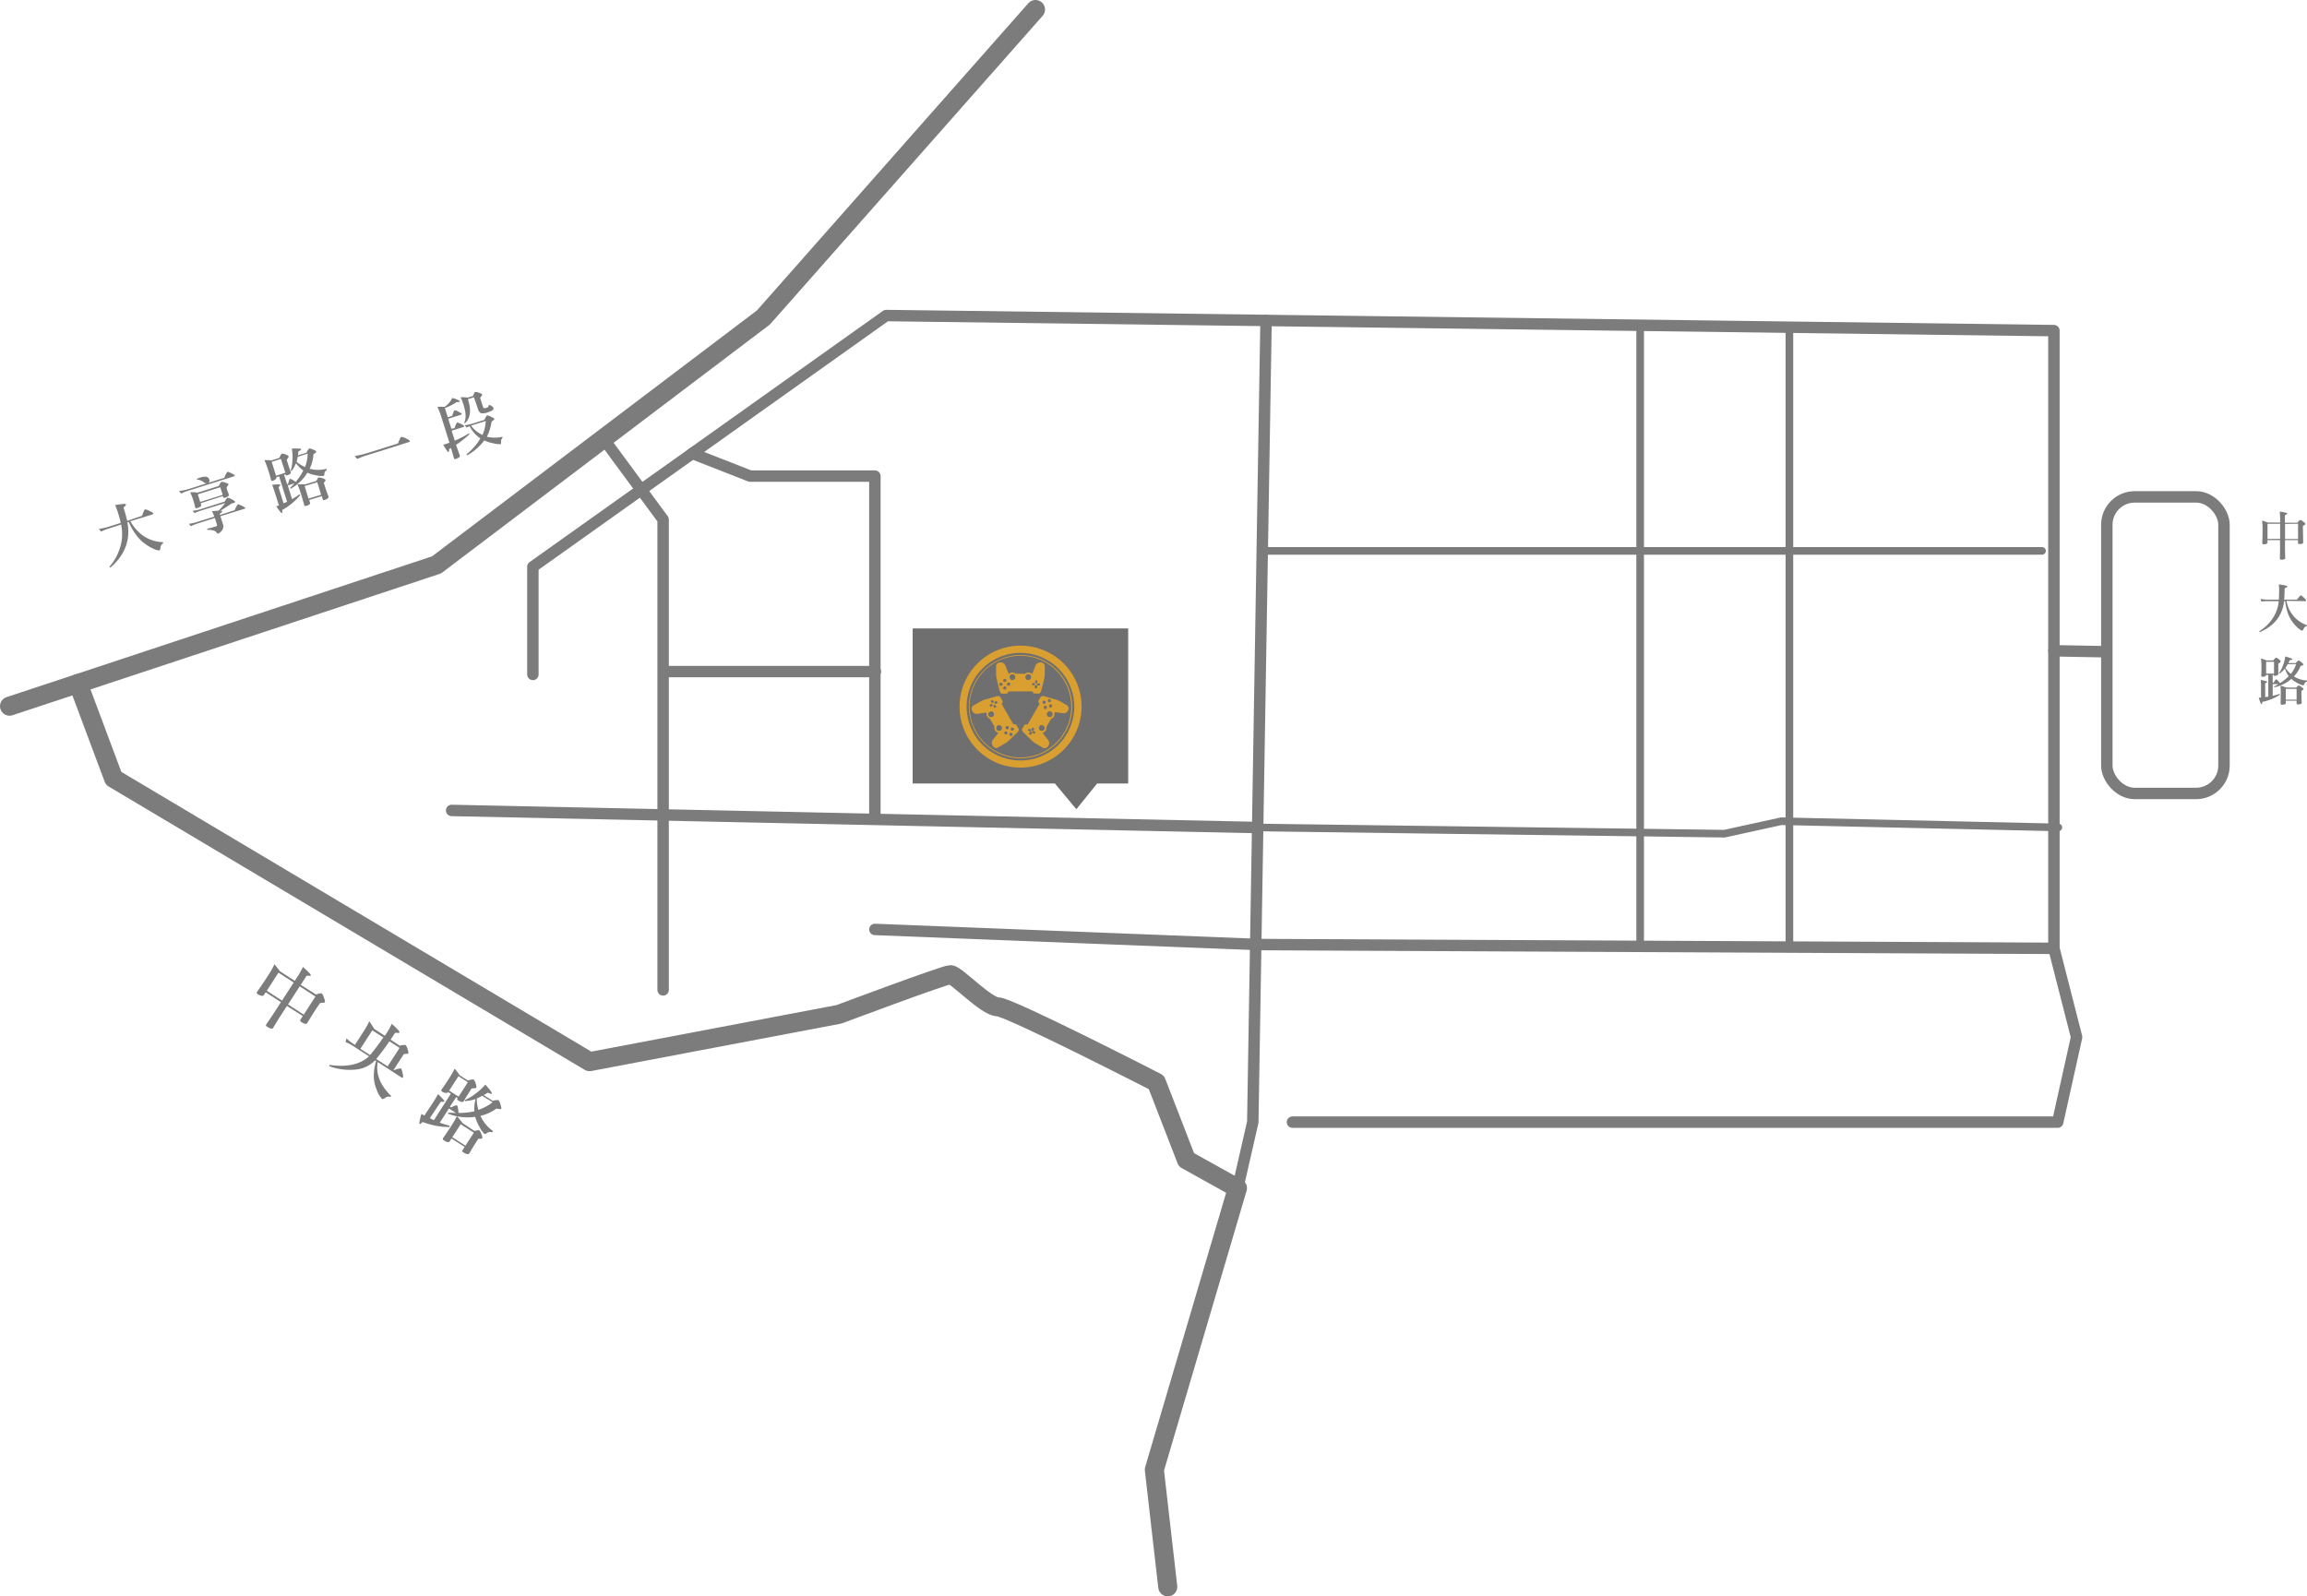 <svg id="圖層_1" data-name="圖層 1" xmlns="http://www.w3.org/2000/svg" viewBox="0 0 605.28 418.94"><defs><style>.cls-1,.cls-2,.cls-5{fill:none;stroke:#7c7c7c;stroke-linecap:round;stroke-linejoin:round;}.cls-1{stroke-width:3px;}.cls-2{stroke-width:2px;}.cls-3{fill:#706f6f;}.cls-4{fill:#d99f30;}.cls-5{stroke-width:5px;}.cls-6{fill:#7c7c7c;}</style></defs><title>map2</title><line class="cls-1" x1="174.11" y1="176.25" x2="229.67" y2="176.25"/><line class="cls-2" x1="331.32" y1="144.57" x2="535.76" y2="144.57"/><polyline class="cls-2" points="328.69 217.15 452.43 218.79 467.37 215.52 540.04 217.15"/><polygon class="cls-3" points="296 205.61 287.86 205.61 282.4 212.38 276.76 205.61 239.45 205.61 239.45 164.92 296 164.92 296 205.61"/><path class="cls-4" d="M330.82,246.59l-.37-.22a.44.44,0,1,1-.8-.13.45.45,0,0,1,.18-.17,2,2,0,0,0-2.21.93l-.11.19-3.17,5.49-.11.19a2,2,0,0,0,.73,2.7l.55.32a2,2,0,0,0,2.7-.72l.15-.27.07-.13h0l.85-1.47,1.24-2.15h0l.85-1.47.07-.12.16-.27A2,2,0,0,0,330.82,246.59Zm-.86,1a.46.46,0,1,1,.17.63.46.46,0,0,1-.17-.63l0,0Zm-.53.82a.43.43,0,0,1-.15.16.46.46,0,0,1-.69-.52v-.1a.46.46,0,0,1,.8.46h0Zm-1.15-1.79a.46.46,0,1,1,.17.63.46.46,0,0,1-.17-.63l0,0Zm-2.08,7.18-.22.38a.13.13,0,0,1-.09.06l-.34.07a.09.09,0,0,1-.09,0l-.1-.33a.13.13,0,0,1,0-.11l.22-.38a.13.13,0,0,1,.18,0l.39.23a.13.13,0,0,1,0,.12Zm-1.76.47a.13.13,0,0,1,0-.18l.23-.39a.13.13,0,0,1,.18,0l.38.22a.13.13,0,0,1,.06.09l.08.34a.09.09,0,0,1,0,.09l-.33.1a.14.14,0,0,1-.11,0Zm1,.77-.22.38a.13.13,0,0,1-.18,0l-.39-.23a.13.13,0,0,1,0-.18l.22-.38a.14.14,0,0,1,.09-.06l.34-.07a.09.09,0,0,1,.09,0l.1.33a.13.13,0,0,1,0,.15Zm1-.28-.23.39a.13.13,0,0,1-.18,0l-.38-.22a.13.13,0,0,1-.06-.09l-.07-.34a.09.09,0,0,1,0-.09l.33-.1a.13.13,0,0,1,.11,0l.38.22a.13.13,0,0,1,.06.22Zm2.29-.75a.8.8,0,0,1-.84.38.76.76,0,0,1-.25-.09.8.8,0,1,1,1.1-.29Zm2.09-3.62a.8.8,0,1,1-.69-1.2h0a.79.79,0,0,1,.4.11.81.81,0,0,1,.21.17.8.8,0,0,1,.09.91Z" transform="translate(-54.72 -62.55)"/><path class="cls-4" d="M329.73,256.8l-1.47-1.89-.07-.09-.2-.26-.14-.16a.76.76,0,0,1-.25-.09.8.8,0,0,1-.29-.29h-.06l-.46-.2-2.53-1.09h0a.64.64,0,0,0-.86.24l-.49.85c-.14.24,0,.43.11.66a1.9,1.9,0,0,0,.31.39l2.07,2a6.84,6.84,0,0,0,1.36,1l1.45.83a1,1,0,0,0,1.4-.17l.08-.11.14-.25A1.2,1.2,0,0,0,329.73,256.8Zm-3.33-2-.23.39a.13.13,0,0,1-.18,0l-.38-.22a.13.13,0,0,1-.06-.09l-.07-.34a.09.09,0,0,1,0-.09l.33-.1a.13.13,0,0,1,.11,0l.38.22a.13.13,0,0,1,.11.15v0Zm-1.37.7-.39-.23a.13.13,0,0,1,0-.18l.22-.38a.14.14,0,0,1,.09-.06l.34-.07a.09.09,0,0,1,.09,0l.1.33a.13.13,0,0,1,0,.11l-.22.38a.13.13,0,0,1-.18,0Zm.28-1.65.22-.38a.13.13,0,0,1,.18,0l.39.23a.13.13,0,0,1,0,.18l-.22.38a.13.13,0,0,1-.09.06l-.34.07a.09.09,0,0,1-.09,0l-.1-.33a.13.13,0,0,1,0-.18l.05,0Zm-1,.27.23-.39a.13.13,0,0,1,.18,0l.38.22a.13.13,0,0,1,.06.09l.08.34a.09.09,0,0,1,0,.09l-.33.1a.14.14,0,0,1-.11,0l-.38-.22a.13.13,0,0,1,0-.18l0,0Z" transform="translate(-54.72 -62.55)"/><path class="cls-4" d="M329.23,253.31a1.22,1.22,0,1,0-1,1.5h.15a1.22,1.22,0,0,0,.85-1.47Zm-1.34,1.08a.76.76,0,0,1-.25-.09.81.81,0,1,1,.25.09Z" transform="translate(-54.72 -62.55)"/><path class="cls-4" d="M334.62,247.62l-1.44-.84a6.94,6.94,0,0,0-1.56-.67l-2.76-.79a1.9,1.9,0,0,0-.5-.07c-.27,0-.49,0-.63.23l-.49.85a.63.63,0,0,0,.22.86h0l1.12.83v-.1a.46.46,0,0,1,.8.46h0a.43.43,0,0,1-.15.16l.4.3.4.3h0a.79.79,0,0,1,.4.11.81.81,0,0,1,.21.17h.64l2.37.32a1.2,1.2,0,0,0,1.2-.59l.15-.25A1,1,0,0,0,334.62,247.62Zm-4.49.58a.46.46,0,1,1,.63-.17.46.46,0,0,1-.63.17h0Zm-1.06-1.14a.46.46,0,1,1-.17-.63.46.46,0,0,1,.17.63h0Zm.53-.82a.45.45,0,0,1,.18-.17.46.46,0,0,1,.67.3h0a.44.44,0,1,1-.8-.13Z" transform="translate(-54.72 -62.55)"/><path class="cls-4" d="M331.32,249.69v-.14a1.22,1.22,0,1,0-.81,1.61h0a1.22,1.22,0,0,0,.85-1.47Zm-1.59,1a.8.8,0,0,1,.4-1.5h0a.79.79,0,0,1,.4.11.81.81,0,0,1,.21.17.8.8,0,0,1-1,1.22Z" transform="translate(-54.72 -62.55)"/><path class="cls-4" d="M325.84,239.38h-6.79a2,2,0,0,0-2,2v.43a.45.45,0,0,1,.31-.12.46.46,0,1,1-.24.86A2,2,0,0,0,319,244h6.79a2,2,0,0,0,2-2v-.63A2,2,0,0,0,325.84,239.38Zm.36,1.82a.13.13,0,0,1,.13-.13h.45a.13.13,0,0,1,.13.13h0v.44a.13.13,0,0,1,0,.1l-.25.23a.08.08,0,0,1-.11,0l-.25-.23a.13.13,0,0,1,0-.1Zm-1.67-1.74a.8.8,0,0,1,.76.54.75.75,0,0,1,0,.26.77.77,0,0,1-.11.4.8.8,0,1,1-.69-1.2Zm-4.18,0a.8.8,0,1,1,0,1.61.79.79,0,0,1-.69-.4.77.77,0,0,1-.11-.4.8.8,0,0,1,.8-.8Zm-2,4.1a.46.46,0,1,1,.46-.46.46.46,0,0,1-.46.46Zm0-2a.46.46,0,1,1,.46-.46.46.46,0,0,1-.46.46Zm1.08,1h-.11a.46.46,0,0,1,0-.92.45.45,0,0,1,.21,0,.46.46,0,0,1-.1.86Zm6.62-.09h-.44a.13.13,0,0,1-.13-.13h0v-.45a.13.13,0,0,1,.13-.13H326a.13.13,0,0,1,.1,0l.23.25a.09.09,0,0,1,0,.11l-.23.25a.13.13,0,0,1-.09.07Zm.86.58a.13.13,0,0,1-.13.13h-.45a.13.13,0,0,1-.13-.13h0v-.44a.13.13,0,0,1,0-.1l.25-.23a.09.09,0,0,1,.11,0l.25.23a.13.13,0,0,1,0,.1Zm.71-.71a.13.13,0,0,1-.13.13H327a.13.13,0,0,1-.1,0l-.23-.25a.09.09,0,0,1,0-.11l.23-.25a.13.13,0,0,1,.1,0h.44a.13.13,0,0,1,.13.13h0Z" transform="translate(-54.72 -62.55)"/><path class="cls-4" d="M327.84,236.41h-.29a1.2,1.2,0,0,0-1.11.75l-.9,2.22v.11l-.12.3a1.93,1.93,0,0,0-.07.2.75.75,0,0,1,0,.26.77.77,0,0,1-.11.4v.06l.06.5.32,2.74h0a.63.63,0,0,0,.63.62h1c.27,0,.38-.19.52-.43a2.06,2.06,0,0,0,.18-.47l.69-2.79a6.83,6.83,0,0,0,.2-1.69v-1.67a1,1,0,0,0-.88-1.1Zm-.22,5.94a.13.13,0,0,1-.13.13h-.44a.13.13,0,0,1-.1,0l-.23-.25a.09.09,0,0,1,0-.11l.23-.25a.13.13,0,0,1,.1,0h.44a.13.13,0,0,1,.13.13h0Zm-1.42-1.16a.13.13,0,0,1,.13-.13h.45a.13.13,0,0,1,.13.13h0v.44a.13.13,0,0,1,0,.1l-.25.23a.08.08,0,0,1-.11,0l-.25-.23a.13.13,0,0,1,0-.1Zm.41,1.1.25.23a.13.13,0,0,1,0,.1v.44a.13.13,0,0,1-.13.13h-.45a.13.13,0,0,1-.13-.13h0v-.44a.13.13,0,0,1,0-.1l.25-.23a.11.11,0,0,1,.21,0Zm-1.12.06v-.45a.13.13,0,0,1,.13-.13h.44a.13.13,0,0,1,.1,0l.23.25a.09.09,0,0,1,0,.11l-.23.25a.13.13,0,0,1-.1,0h-.44a.13.13,0,0,1-.13,0Z" transform="translate(-54.72 -62.55)"/><path class="cls-4" d="M325.48,239.49l-.1-.11a1.22,1.22,0,1,0-.85,2.1,1.2,1.2,0,0,0,.76-.27,1.22,1.22,0,0,0,.2-1.71v0Zm-.26,1.17a.8.8,0,1,1,.06-.67.75.75,0,0,1,0,.26.77.77,0,0,1,0,.41Z" transform="translate(-54.72 -62.55)"/><path class="cls-4" d="M319.55,240.26a.8.8,0,0,1,0-.27,1.56,1.56,0,0,0-.07-.2l-.12-.3v-.11l-.9-2.22a1.2,1.2,0,0,0-1.11-.75h-.29a1,1,0,0,0-1,1.14v1.67a6.92,6.92,0,0,0,.2,1.69l.69,2.79a1.9,1.9,0,0,0,.18.47c.13.24.24.43.52.43h1a.63.63,0,0,0,.63-.62h0l.16-1.38h-.11a.46.46,0,0,1,0-.92.45.45,0,0,1,.21,0l.06-.5.06-.5v-.06A.77.77,0,0,1,319.55,240.26Zm-1.65,2.87a.46.46,0,1,1,.46.46.46.46,0,0,1-.46-.46Zm.46-1.49a.46.46,0,1,1,.46-.46.46.46,0,0,1-.46.46Zm-1.43.51a.46.46,0,0,1,.46-.46h0a.46.46,0,1,1-.47.44Z" transform="translate(-54.72 -62.55)"/><path class="cls-4" d="M321.2,239.38a1.22,1.22,0,0,0-1.7,0l-.1.11a1.23,1.23,0,1,0,1.8-.1Zm-.85,1.68a.79.79,0,0,1-.69-.4.77.77,0,0,1-.11-.4.8.8,0,1,1,.8.8h0Z" transform="translate(-54.72 -62.55)"/><path class="cls-4" d="M320.73,252.87l-.11-.19-3.17-5.49-.11-.19a2,2,0,0,0-2.7-.72l-.55.32a2,2,0,0,0-.73,2.7l.15.27.07.13.85,1.47,1.24,2.15.85,1.47h0l.07.12h0l.15.27a2,2,0,0,0,2.7.72l.37-.22a.46.46,0,1,1,.54-.67.44.44,0,0,1,.06.24A2,2,0,0,0,320.73,252.87Zm-5.41-5.08.1-.33a.09.09,0,0,1,.09,0l.34.08a.13.13,0,0,1,.09.06l.22.38a.13.13,0,0,1,0,.18l-.39.23a.13.13,0,0,1-.18,0l-.22-.38a.13.13,0,0,1-.07-.17Zm.26-1a.13.13,0,0,1,.06-.09l.38-.22a.13.13,0,0,1,.18,0l.23.39a.13.13,0,0,1,0,.18l-.38.22a.14.14,0,0,1-.11,0l-.33-.1a.09.09,0,0,1,0-.09Zm-.92-.34.39-.23a.13.13,0,0,1,.18,0l.22.38a.13.13,0,0,1,0,.11l-.1.33a.09.09,0,0,1-.09,0l-.34-.07a.13.13,0,0,1-.09-.06l-.22-.38a.13.13,0,0,1,0-.09Zm-.26,1,.38-.22a.13.13,0,0,1,.11,0l.33.1a.09.09,0,0,1,0,.09l-.07.34a.13.13,0,0,1-.06.09l-.38.22a.13.13,0,0,1-.18,0l-.23-.39a.13.13,0,0,1,0-.23Zm-.32,2.93a.8.8,0,0,1,.09-.92.79.79,0,0,1,.2-.17.8.8,0,1,1-.3,1.1Zm2.09,3.62a.8.8,0,1,1,1.1.29.75.75,0,0,1-.25.09.8.8,0,0,1-.87-.38Zm2.7,1.28a.46.46,0,1,1,.17-.63.46.46,0,0,1-.17.63h0Zm.36-1.33a.46.46,0,0,1-.63-.17h0a.43.43,0,0,1-.06-.21.46.46,0,0,1,.79-.34l.07.09a.46.46,0,0,1-.19.62h0Zm1.33.36a.46.46,0,1,1,.17-.63.46.46,0,0,1-.17.63h0Z" transform="translate(-54.72 -62.55)"/><path class="cls-4" d="M317.65,246.33l-.49-.85c-.14-.24-.36-.24-.63-.23a2,2,0,0,0-.5.07l-2.76.79a6.74,6.74,0,0,0-1.56.67l-1.44.84a1,1,0,0,0-.56,1.3l.06.12.15.25a1.2,1.2,0,0,0,1.2.59l2.37-.32h.66a.79.79,0,0,1,.2-.17.81.81,0,0,1,.4-.11h0l.4-.3,2.21-1.65h0a.64.64,0,0,0,.29-1Zm-3,.16.39-.23a.13.13,0,0,1,.18,0l.22.38a.13.13,0,0,1,0,.11l-.1.33a.09.09,0,0,1-.09,0l-.34-.07a.13.13,0,0,1-.09-.06l-.22-.38a.13.13,0,0,1,0-.13Zm.54,1.27a.13.13,0,0,1-.06.09l-.38.22a.13.13,0,0,1-.18,0l-.23-.39a.13.13,0,0,1,0-.18l.38-.22a.13.13,0,0,1,.11,0l.33.1a.09.09,0,0,1,0,.09Zm.92.34-.39.23a.13.13,0,0,1-.18,0l-.22-.38a.13.13,0,0,1,0-.11l.1-.33a.09.09,0,0,1,.09,0l.34.08a.13.13,0,0,1,.09.06l.22.38a.13.13,0,0,1-.07.15Zm.26-1-.38.22a.14.14,0,0,1-.11,0l-.33-.1a.09.09,0,0,1,0-.09l.08-.34a.13.13,0,0,1,.06-.09l.38-.22a.13.13,0,0,1,.18,0l.23.39a.14.14,0,1,1-.08.26Z" transform="translate(-54.72 -62.55)"/><path class="cls-4" d="M315.81,249.37a1.23,1.23,0,0,0-1.67-.45,1.21,1.21,0,0,0-.53.62h0a1.16,1.16,0,0,0,0,.14,1.23,1.23,0,1,0,2.25-.32Zm-.66,1.31a.8.8,0,0,1-1.09-.29h0a.8.8,0,0,1,.09-.92.79.79,0,0,1,.2-.17.8.8,0,0,1,.8,1.39h0Z" transform="translate(-54.72 -62.55)"/><path class="cls-4" d="M321.94,253.77l-.49-.85a.63.63,0,0,0-.86-.24h0l-1.28.55.07.09a.46.46,0,0,1-.8.46.43.43,0,0,1-.06-.21l-.46.2-.46.2h0a.8.8,0,0,1-.29.3.75.75,0,0,1-.25.09l-.14.16-.2.26-.07.09h0l-1.47,1.89a1.2,1.2,0,0,0-.09,1.34l.14.25a1,1,0,0,0,1.37.36l.11-.08,1.45-.83a6.87,6.87,0,0,0,1.36-1l2.07-2a1.91,1.91,0,0,0,.31-.39C322,254.2,322.08,254,321.94,253.77Zm-1.87-.26a.46.46,0,1,1-.17.63.46.46,0,0,1,.17-.63Zm-1.69,1a.46.46,0,1,1-.17.63.46.46,0,0,1,.17-.63l0,0Zm2,.77a.46.46,0,0,1-.48.44l-.11,0a.46.46,0,1,1,.54-.67.44.44,0,0,1,.06.24Z" transform="translate(-54.72 -62.55)"/><path class="cls-4" d="M317.9,253a1.22,1.22,0,1,0-1.4,1.79h.15A1.23,1.23,0,0,0,317.9,253Zm-.66,1.31a.75.75,0,0,1-.25.09.79.79,0,1,1,.25-.09Z" transform="translate(-54.72 -62.55)"/><path class="cls-4" d="M329.22,236.25a13.55,13.55,0,1,0,5,18.51A13.55,13.55,0,0,0,329.22,236.25ZM334,254.66a13.34,13.34,0,1,1-4.88-18.22h0A13.36,13.36,0,0,1,334,254.66Z" transform="translate(-54.72 -62.55)"/><path class="cls-4" d="M330.46,234.13A16,16,0,1,0,336.33,256a16,16,0,0,0-5.87-21.89Zm4.22,20.94a14.12,14.12,0,1,1-5.17-19.29,14.12,14.12,0,0,1,5.17,19.29Z" transform="translate(-54.72 -62.55)"/><polyline class="cls-1" points="139.81 177 139.81 148.74 232.51 82.81 332.17 84.1 538.88 86.77 538.88 248.88 544.83 272.18 539.87 294.49 339.1 294.49"/><line class="cls-1" x1="118.49" y1="212.69" x2="328.69" y2="217.15"/><line class="cls-1" x1="330.43" y1="247.89" x2="538.88" y2="248.88"/><line class="cls-1" x1="229.54" y1="243.92" x2="330.43" y2="247.89"/><path class="cls-5" d="M75.21,241.92l9.31,24.9L209.4,341.17l65.44-12.42s27.76-10.41,29.25-10.41,9.42,8.43,12.39,8.43,41.64,19.83,41.64,19.83L366,366.93l13.38,7.44-21.8,73.88L361.1,479" transform="translate(-54.72 -62.55)"/><polyline class="cls-5" points="2.5 185.33 114.53 148.25 200.3 83.31 271.68 2.5"/><polyline class="cls-1" points="158.78 115.73 173.98 136.35 173.98 259.79"/><polyline class="cls-1" points="181.63 119 196.82 124.95 229.54 124.95 229.54 214.92"/><line class="cls-2" x1="430.32" y1="85.37" x2="430.32" y2="248.88"/><line class="cls-2" x1="469.48" y1="85.88" x2="469.48" y2="247.89"/><polyline class="cls-1" points="324.72 311.84 328.69 294.49 332.17 84.1"/><rect class="cls-1" x="552.76" y="130.4" width="30.74" height="77.83" rx="7.32" ry="7.32"/><line class="cls-1" x1="538.88" y1="170.79" x2="551.77" y2="171.03"/><path class="cls-6" d="M137.43,327.62l-2.12,3.44q-.32.49-1.46-.25-.51-.33-.32-.62l.62-1L130,326.56l-2,3.09q-.16.25-1.65,2.7c-.2.31-.72.18-1.58-.37-.27-.17-.34-.37-.21-.57q1.54-2.24,2.08-3.08l1.79-2.78-4-2.59-.52.8c-.14.22-.53.19-1.17-.08a2.58,2.58,0,0,1-.36-.19q-.44-.28-.23-.61,1.76-2.54,2.36-3.47l.69-1.08a19.25,19.25,0,0,0,1.52-2.72q1,1.19,1.44,1.83l3.9,2.52.57-.88a19.78,19.78,0,0,0,1.57-2.76q2.23,1.95,2.06,2.21a.26.26,0,0,1-.27.13,2.24,2.24,0,0,0-.86,0l-1.5,2.34,4,2.55q1.27-.43,1.52-.27a2.93,2.93,0,0,1,.56,1.1q.38,1,.23,1.18a.3.3,0,0,1-.25.14,4.66,4.66,0,0,0-1,.1Zm-8.71-2.47,3.06-4.75-4-2.59-3.06,4.75Zm4.63-3.74-3.06,4.75,4.13,2.66,3.06-4.75Z" transform="translate(-54.72 -62.55)"/><path class="cls-6" d="M159.62,337a3.44,3.44,0,0,1,1.53-.19,3,3,0,0,1,.48,1q.33,1,.21,1.15a.32.32,0,0,1-.23.15c-.6,0-.93.08-1,.16l-2.64,4.1.1.06a5.69,5.69,0,0,1,1.83-.51,2.78,2.78,0,0,1,.41,1.17,2.83,2.83,0,0,1,.15,1.2c-.08.13-.17.17-.26.11l-6.38-4.12q-.81,4.66,3.53,8.91l-.25.25a1.25,1.25,0,0,0-1.25.19c-.43.31-.72.41-.87.32a5.86,5.86,0,0,1-1.39-2.33,9.24,9.24,0,0,1-.79-3.93,12.64,12.64,0,0,1,.61-3.67l-.29-.19a8,8,0,0,1-5.14,2.42,15.48,15.48,0,0,1-6.87-.89l.05-.34q6.84,1,10.38-2.26l-3.69-2.38a11.62,11.62,0,0,0-2.44-1.34l.21-1a10,10,0,0,0,2,1.58,1.11,1.11,0,0,0,.24.13l2.27-3.53a21.67,21.67,0,0,0,1.47-2.64,22.17,22.17,0,0,1,1.31,2l2.79,1.8.24-.38a18.81,18.81,0,0,0,1.57-2.76q2.24,2,2,2.27a.3.3,0,0,1-.31.12,4.19,4.19,0,0,0-.85,0l-1.14,1.76Zm-7.81,2.43q1.2-1.35,3.5-4.61l-2.91-1.87-3.13,4.85Zm5.07-3.6a55.22,55.22,0,0,1-3.45,4.64l3,1.94,3.13-4.85Z" transform="translate(-54.72 -62.55)"/><path class="cls-6" d="M174.35,354.64l-1.84-1.19-2.41,3.74q1.43.51,2.6.8l-.05.34a19.5,19.5,0,0,1-7.06-1.34l-.43.41c-.15.14-.27.17-.37.11s0-1,.51-2.63l.76.44,2-3q1.24-1.93,1.59-2.65,1.78,1.75,1.67,1.93a.28.28,0,0,1-.27.1,5.47,5.47,0,0,0-.68,0L167.49,356q.59.31,1.07.53L173,349.6l-.73-.47-.07.11q-.2.31-1.06,0a1.52,1.52,0,0,1-.36-.16c-.28-.18-.35-.39-.19-.63q.91-1.27,1.32-1.9l.76-1.18A25.74,25.74,0,0,0,174,343a14.24,14.24,0,0,1,1.33,1.74l2.14,1.38q1.28-.4,1.54-.23a2.28,2.28,0,0,1,.51,1c.19.59.24.95.15,1.09a.31.31,0,0,1-.23.15q-1,.07-1,.09l-1,1.57-.62,1-.44.76q-.34.52-1.51-.24c-.21-.13-.26-.28-.15-.44l.08-.13-.39-.25L172.76,353l.28.18q1.37-.66,1.54-.56.34.22.42,2a17.45,17.45,0,0,0,4.18-.43,10.36,10.36,0,0,1,.31-3.2,10.31,10.31,0,0,1-2.77.53l-.07-.28a10.46,10.46,0,0,0,2.67-1.56,14.52,14.52,0,0,0,2.74-2.49q1.84,2.09,1.71,2.3c-.08.13-.22.16-.42.08a2.13,2.13,0,0,0-.71-.23,10.85,10.85,0,0,1-1,.6l2.35,1.52a4.27,4.27,0,0,1,1.52-.2,2.64,2.64,0,0,1,.51,1.11q.32,1,.2,1.17t-.95,0a.81.81,0,0,0-.27-.08,11.66,11.66,0,0,1-4.23,1.94,10,10,0,0,0,3.32,4l-.28.33a1.29,1.29,0,0,0-1.36.21c-.29.21-.51.27-.65.18a6.3,6.3,0,0,1-1.21-1.71,11.64,11.64,0,0,1-1.2-2.76,14.11,14.11,0,0,1-7.1-.81l0-.3Q173.46,354.61,174.35,354.64Zm4.82,4.7q.6-.1,1-.2a.28.28,0,0,1,.25,0,2.57,2.57,0,0,1,.59,1q.37.89.24,1.1c-.1.15-.32.21-.67.17s-.38,0-.44.11l-.4.62q-.92,1.42-1.86,3.06c-.25.38-.78.3-1.61-.23-.27-.18-.35-.35-.24-.52l.6-.89-3.45-2.22-.48.75q-.33.51-1.5-.25-.44-.29-.23-.61,1.29-1.85,1.83-2.7l.36-.56a26.27,26.27,0,0,0,1.43-2.48,16.68,16.68,0,0,1,1.5,1.8Zm-4.13-9,2.43-3.77L175,345l-2.43,3.77Zm4,9.47-3.45-2.22-2.2,3.41,3.45,2.22Zm2.19-9.68a12.08,12.08,0,0,1-1.38.68,3.59,3.59,0,0,0,0,1,9.47,9.47,0,0,0,.38,2,11.36,11.36,0,0,0,3.72-2Z" transform="translate(-54.72 -62.55)"/><path class="cls-6" d="M88.92,199.34q3.07,5.29,8.59,5.49l0,.32a1.29,1.29,0,0,0-.68,1c0,.5-.14.77-.29.82q-.57.18-2.53-.9a10.81,10.81,0,0,1-3.35-2.85,16.21,16.21,0,0,1-2.17-3.69l-.35.11q1.3,6.89-4.46,11.87l-.26-.21a13.71,13.71,0,0,0,2.81-5.09,11.58,11.58,0,0,0,.26-6l-3.07,1a12.26,12.26,0,0,0-2.18.86l-.56-.72a16.91,16.91,0,0,0,3-.71l2.72-.86q-.25-1.18-.8-2.91a15.25,15.25,0,0,0-.68-1.76q1.17-.2,2-.29c.52-.07.8,0,.84.1a.28.28,0,0,1-.08.3l-.55.55.09.28q.53,1.7.87,3.2L92,197.91q.55-1.61.75-1.67a2.74,2.74,0,0,1,1.14.37q.93.43,1,.62c.05.17,0,.27-.11.31Z" transform="translate(-54.72 -62.55)"/><path class="cls-6" d="M104.2,191.31a10.57,10.57,0,0,0-1.94.77l-.57-.67a14.57,14.57,0,0,0,3-.67l8.89-2.8a5.46,5.46,0,0,1,.8-1.57,2.52,2.52,0,0,1,1,.36q.87.42.92.57c0,.12,0,.19-.09.22Zm12.09,5.13a6.18,6.18,0,0,1,.86-1.55,5.93,5.93,0,0,1,1.94.94c0,.1,0,.17-.06.19l-6.48,2,.59,1.87a1.86,1.86,0,0,1-.19,1.88,2.52,2.52,0,0,1-1,.81c-.15,0-.26,0-.35-.18q-.42-.84-2.48-.79l-.06-.29q1.24-.29,2.33-.63a.34.34,0,0,0,.25-.48l-.55-1.73L107,199.8a13.76,13.76,0,0,0-2.19.85l-.53-.64a14.08,14.08,0,0,0,2.84-.69l3.82-1.2a13.46,13.46,0,0,0-.6-1.42l1.74-.13a18.72,18.72,0,0,0,1.73-2L108,196.38a13.5,13.5,0,0,0-2.24.84l-.52-.61a13.17,13.17,0,0,0,2.85-.67l5.58-1.76q.57-1,.74-1a2.31,2.31,0,0,1,1.05.38c.58.29.88.5.92.63s0,.25-.18.3l-.38.1-.22.07-.22.09q-1.25.88-2.87,1.86.38-.12.46.13a.22.22,0,0,1-.09.27q-.53.39-.52.44l.07.24Zm-8.93-1.82.13.42q.15.49-1,.84-.46.14-.55-.16v0q-.3-1.24-.43-1.63l-.16-.5a14.68,14.68,0,0,0-.75-1.87,15.19,15.19,0,0,1,2,.11l5.52-1.74a3.56,3.56,0,0,1,.68-1.08,2.52,2.52,0,0,1,1,.19q.8.23.86.42a.28.28,0,0,1-.09.27,2.54,2.54,0,0,0-.41.68l.1.31,0,.14q.4,1,.49,1.32.15.47-.94.81-.47.15-.55-.1l-.09-.3Zm-1-6.2,0-.21a8.08,8.08,0,0,1,.88-.33q2-.63,2.37.48a.68.68,0,0,1-.47,1,1.07,1.07,0,0,1-1-.29A3.24,3.24,0,0,0,106.37,188.41Zm6.79,4-.63-2-5.9,1.86.63,2Z" transform="translate(-54.72 -62.55)"/><path class="cls-6" d="M132,189.39l-1.78.56,1.14,3.6q1.1-.66,1.93-1.27l.19.22a16.51,16.51,0,0,1-4.71,3.89l0,.51c0,.17,0,.27-.13.3s-.6-.55-1.44-1.76l.7-.25-.92-2.93q-.59-1.86-.87-2.48,2.11-.22,2.16,0a.23.23,0,0,1-.08.23,4.62,4.62,0,0,0-.4.42l1.33,4.21q.52-.21.92-.41l-2.1-6.67-.71.22,0,.11q.09.3-.58.68a1.27,1.27,0,0,1-.3.15q-.41.13-.52-.22-.33-1.28-.53-1.89l-.36-1.13a22,22,0,0,0-.84-2.17,12,12,0,0,1,1.86.07l2.06-.65q.43-1.05.68-1.13a2,2,0,0,1,.93.21c.49.19.75.36.8.49a.26.26,0,0,1,0,.23q-.49.69-.49.71l.48,1.51.34,1,.25.7q.16.5-1,.86c-.2.06-.32,0-.37-.14l0-.13-.38.12.78,2.47.27-.08q.31-1.26.47-1.31.33-.1,1.51.79a14.88,14.88,0,0,0,2-3,8.8,8.8,0,0,1-1.92-1.93,8.73,8.73,0,0,1-1.16,2.09L131,186a8.88,8.88,0,0,0,.43-2.59,12.19,12.19,0,0,0-.14-3.14q2.36-.07,2.43.13c0,.13,0,.23-.18.32-.36.19-.53.31-.53.34a9.13,9.13,0,0,1-.13,1l2.26-.71a3.69,3.69,0,0,1,.69-1.1,2.27,2.27,0,0,1,1,.27c.54.21.83.38.87.5s-.13.37-.54.6c-.14.08-.2.12-.2.13a9.9,9.9,0,0,1-1,3.82,8.46,8.46,0,0,0,4.41,0l.06.36a1.1,1.1,0,0,0-.6,1c0,.31-.1.48-.23.52a5.35,5.35,0,0,1-1.77-.13,9.9,9.9,0,0,1-2.46-.71,12,12,0,0,1-4.38,4.2l-.18-.19C131.24,190.18,131.64,189.77,132,189.39Zm-2.41-2.77L128.42,183l-2.42.76,1.14,3.63Zm3.25-4.19a10.55,10.55,0,0,1-.31,1.27,3.09,3.09,0,0,0,.68.56,8,8,0,0,0,1.53.85,9.64,9.64,0,0,0,.7-3.52Zm4.86,6.35c.17-.3.31-.55.41-.77a.24.24,0,0,1,.16-.14,2.17,2.17,0,0,1,1,.17q.78.24.85.44t-.25.53c-.14.15-.19.26-.17.35l.19.6q.43,1.37,1,2.87.17.55-1,.93-.39.12-.47-.13l-.26-.87-3.32,1,.23.72q.15.49-1,.84-.43.13-.52-.18-.51-1.84-.77-2.66l-.17-.53a22.24,22.24,0,0,0-.84-2.28,14.43,14.43,0,0,1,2,0Zm.27.33-3.32,1,1,3.29,3.32-1Z" transform="translate(-54.72 -62.55)"/><path class="cls-6" d="M151.1,182a19.43,19.43,0,0,0-2.66,1l-.66-.76a28.64,28.64,0,0,0,4-1l7.35-2.31q.65-1.66.86-1.72a2.62,2.62,0,0,1,1.23.39q1,.47,1,.66a.2.2,0,0,1-.13.28Z" transform="translate(-54.72 -62.55)"/><path class="cls-6" d="M174,174.92a4.44,4.44,0,0,1,.65-1.5c.13,0,.46.09,1,.38a3.18,3.18,0,0,1,.84.53c0,.14,0,.22-.11.26l-3.16,1,.82,2.61a27.56,27.56,0,0,0,3.69-1.91l.17.21a24.18,24.18,0,0,1-3.52,2.78q.15.49,1,2.87.11.35-.67.68l-.41.18q-.38.12-.48-.21-.57-2-.75-2.55l0-.13-.4.21q-.18.09-.15.62a.22.22,0,0,1-.15.25q-.19.06-1.37-1.92l.93-.29a6.49,6.49,0,0,0,.71-.26l-2.16-6.86a20,20,0,0,0-1-2.55,18.07,18.07,0,0,1,1.89,0,5.7,5.7,0,0,0,2-2.32,6.7,6.7,0,0,1,2,.78q.05.17-.16.24h0a1.76,1.76,0,0,1-.4.06l-.26,0-.06,0a12.57,12.57,0,0,1-3.05,1.55l.76,2.42,1.16-.37q.44-1.4.63-1.46a2.36,2.36,0,0,1,1,.37c.55.28.84.46.86.54s0,.2-.1.24l-3.43,1.08.82,2.61Zm5.07-8.11-1.59.5.07.22q1.29,4.1-.83,6.1l-.22-.14q.82-1.57-.14-4.61-.09-.3-.3-.91a.39.39,0,0,0-.05-.12,7.43,7.43,0,0,0-.45-1.05,13.19,13.19,0,0,1,1.9.09l1.37-.43c.24-.66.42-1,.55-1.05a2.45,2.45,0,0,1,1,.21c.52.18.8.34.84.48s-.08.29-.32.58-.21.25-.21.27l.72,2.3a.52.52,0,0,0,.73.39l.44-.14c.14,0,.24-.19.32-.43s.1-.19.16-.21.35,0,.65.26a1.58,1.58,0,0,1,.48.49q.19.61-1.33,1.09a3.49,3.49,0,0,1-2,.27,1.69,1.69,0,0,1-.74-1.08Zm7.48,10.37,0,.31a1.13,1.13,0,0,0-.36,1c0,.37,0,.58-.12.61a5.35,5.35,0,0,1-1.79-.18,10.74,10.74,0,0,1-2.51-.78,14.09,14.09,0,0,1-4.46,3.9l-.24-.22a14.72,14.72,0,0,0,2.07-2,11.73,11.73,0,0,0,1.6-2.23,8.15,8.15,0,0,1-2.8-3.18,4.42,4.42,0,0,0-.8.36l-.49-.62a14.63,14.63,0,0,0,2.64-.62l2.52-.79q.5-1.11.7-1.17a2.32,2.32,0,0,1,1,.33q.85.39.91.58c0,.14-.11.31-.46.51a.64.64,0,0,0-.32.52,12.78,12.78,0,0,1-1.18,3.66A8.75,8.75,0,0,0,186.55,177.17Zm-8.24-2.94a7.36,7.36,0,0,0,3,2.44,9.42,9.42,0,0,0,.84-3.64Z" transform="translate(-54.72 -62.55)"/><path class="cls-6" d="M658.95,202.13q0,.23.05,2.8,0,.4-.94.4c-.28,0-.42-.08-.42-.24v-.79h-3.41v2.55q0,.2.05,2.2,0,.38-1.06.38c-.22,0-.34-.09-.34-.26q.05-1.89.05-2.57V204.3h-3.31V205q0,.27-.71.39l-.28,0c-.24,0-.36-.09-.36-.27q.07-2.14.07-2.91v-.89a13.45,13.45,0,0,0-.13-2.16q1,.32,1.52.53h3.22V199a13.75,13.75,0,0,0-.12-2.2q2,.3,2,.51a.18.18,0,0,1-.11.18c-.34.17-.51.27-.51.31v1.93h3.26q.58-.73.78-.73a2,2,0,0,1,.74.43q.58.42.58.61a.21.21,0,0,1-.09.18,3.2,3.2,0,0,0-.57.44Zm-6,1.83V200h-3.31V204Zm1.29-3.92V204h3.41V200Z" transform="translate(-54.72 -62.55)"/><path class="cls-6" d="M654.63,220.23a8.12,8.12,0,0,0,5.35,6.39l-.05.26a1.05,1.05,0,0,0-.77.59c-.15.38-.3.57-.43.57q-.49,0-1.75-1.32a8.83,8.83,0,0,1-1.91-3,13.23,13.23,0,0,1-.78-3.41H654q-.67,5.69-6.39,8.15l-.15-.23a11.24,11.24,0,0,0,3.44-3.27,9.47,9.47,0,0,0,1.68-4.65h-2.63a10,10,0,0,0-1.91.13l-.26-.7a13.75,13.75,0,0,0,2.49.18h2.33q.09-1,.09-2.47a12.49,12.49,0,0,0-.09-1.54c.64.09,1.17.18,1.59.26s.63.17.63.28a.23.23,0,0,1-.13.22l-.57.3v.24q0,1.46-.11,2.71h3.35q.82-1.12,1-1.12t.79.57q.62.57.62.73c0,.14-.05.22-.16.22Z" transform="translate(-54.72 -62.55)"/><path class="cls-6" d="M652.55,242.08H651v3.09q1-.24,1.82-.51l.09.22a13.51,13.51,0,0,1-4.62,1.87l-.09.4c0,.13-.09.2-.18.2s-.34-.58-.69-1.72l.61,0v-2.51q0-1.59-.07-2.14,1.7.35,1.7.5a.19.19,0,0,1-.12.16l-.42.23v3.61l.82-.09v-5.71h-.61v.09c0,.17-.21.3-.62.39a1,1,0,0,1-.27,0c-.23,0-.35-.1-.35-.3q.05-1.08.05-1.6v-1a18.08,18.08,0,0,0-.12-1.9,10.05,10.05,0,0,1,1.43.51h1.76q.59-.71.81-.71a1.59,1.59,0,0,1,.67.39q.5.4.5.58a.22.22,0,0,1-.08.18l-.55.43v1.29c0,.06,0,.34,0,.84,0,.24,0,.44,0,.61s-.32.43-1,.43c-.17,0-.26-.07-.26-.2v-.11H651v2.12h.23q.55-.9.69-.9t1,1a12.11,12.11,0,0,0,2.28-1.82,7.21,7.21,0,0,1-1-2,7.09,7.09,0,0,1-1.41,1.35l-.15-.13a7.22,7.22,0,0,0,1-1.91,10.05,10.05,0,0,0,.66-2.48q1.86.53,1.86.7c0,.11-.07.18-.22.2a1.51,1.51,0,0,0-.5.13,7.34,7.34,0,0,1-.34.71H657q.69-.69.81-.69a1.86,1.86,0,0,1,.71.46q.55.44.55.61t-.57.34l-.19.05a8.05,8.05,0,0,1-1.74,2.72,6.9,6.9,0,0,0,3.44,1.08l0,.3a.9.9,0,0,0-.71.63c-.09.23-.19.35-.31.35a4.35,4.35,0,0,1-1.35-.54,8.08,8.08,0,0,1-1.74-1.16,9.77,9.77,0,0,1-4.45,2.2l-.09-.19Q652,242.41,652.55,242.08Zm-1.2-2.75v-3.11h-2.07v3.11Zm5.78,3.68q.31-.28.51-.5a.19.19,0,0,1,.16-.07,1.79,1.79,0,0,1,.73.38q.55.38.55.55c0,.13-.11.24-.32.35s-.22.16-.22.23v.51q0,1.17.07,2.48,0,.47-1,.47c-.22,0-.34-.07-.34-.22v-.74h-2.84v.62q0,.42-1,.42-.36,0-.36-.27.05-1.56.05-2.26v-.46a18.32,18.32,0,0,0-.09-2,11.63,11.63,0,0,1,1.55.49Zm-2.22-6.14a8.52,8.52,0,0,1-.55.92,2.48,2.48,0,0,0,.39.61,6.55,6.55,0,0,0,1,1,7.88,7.88,0,0,0,1.41-2.57Zm2.36,6.47h-2.84v2.82h2.84Z" transform="translate(-54.72 -62.55)"/></svg>
